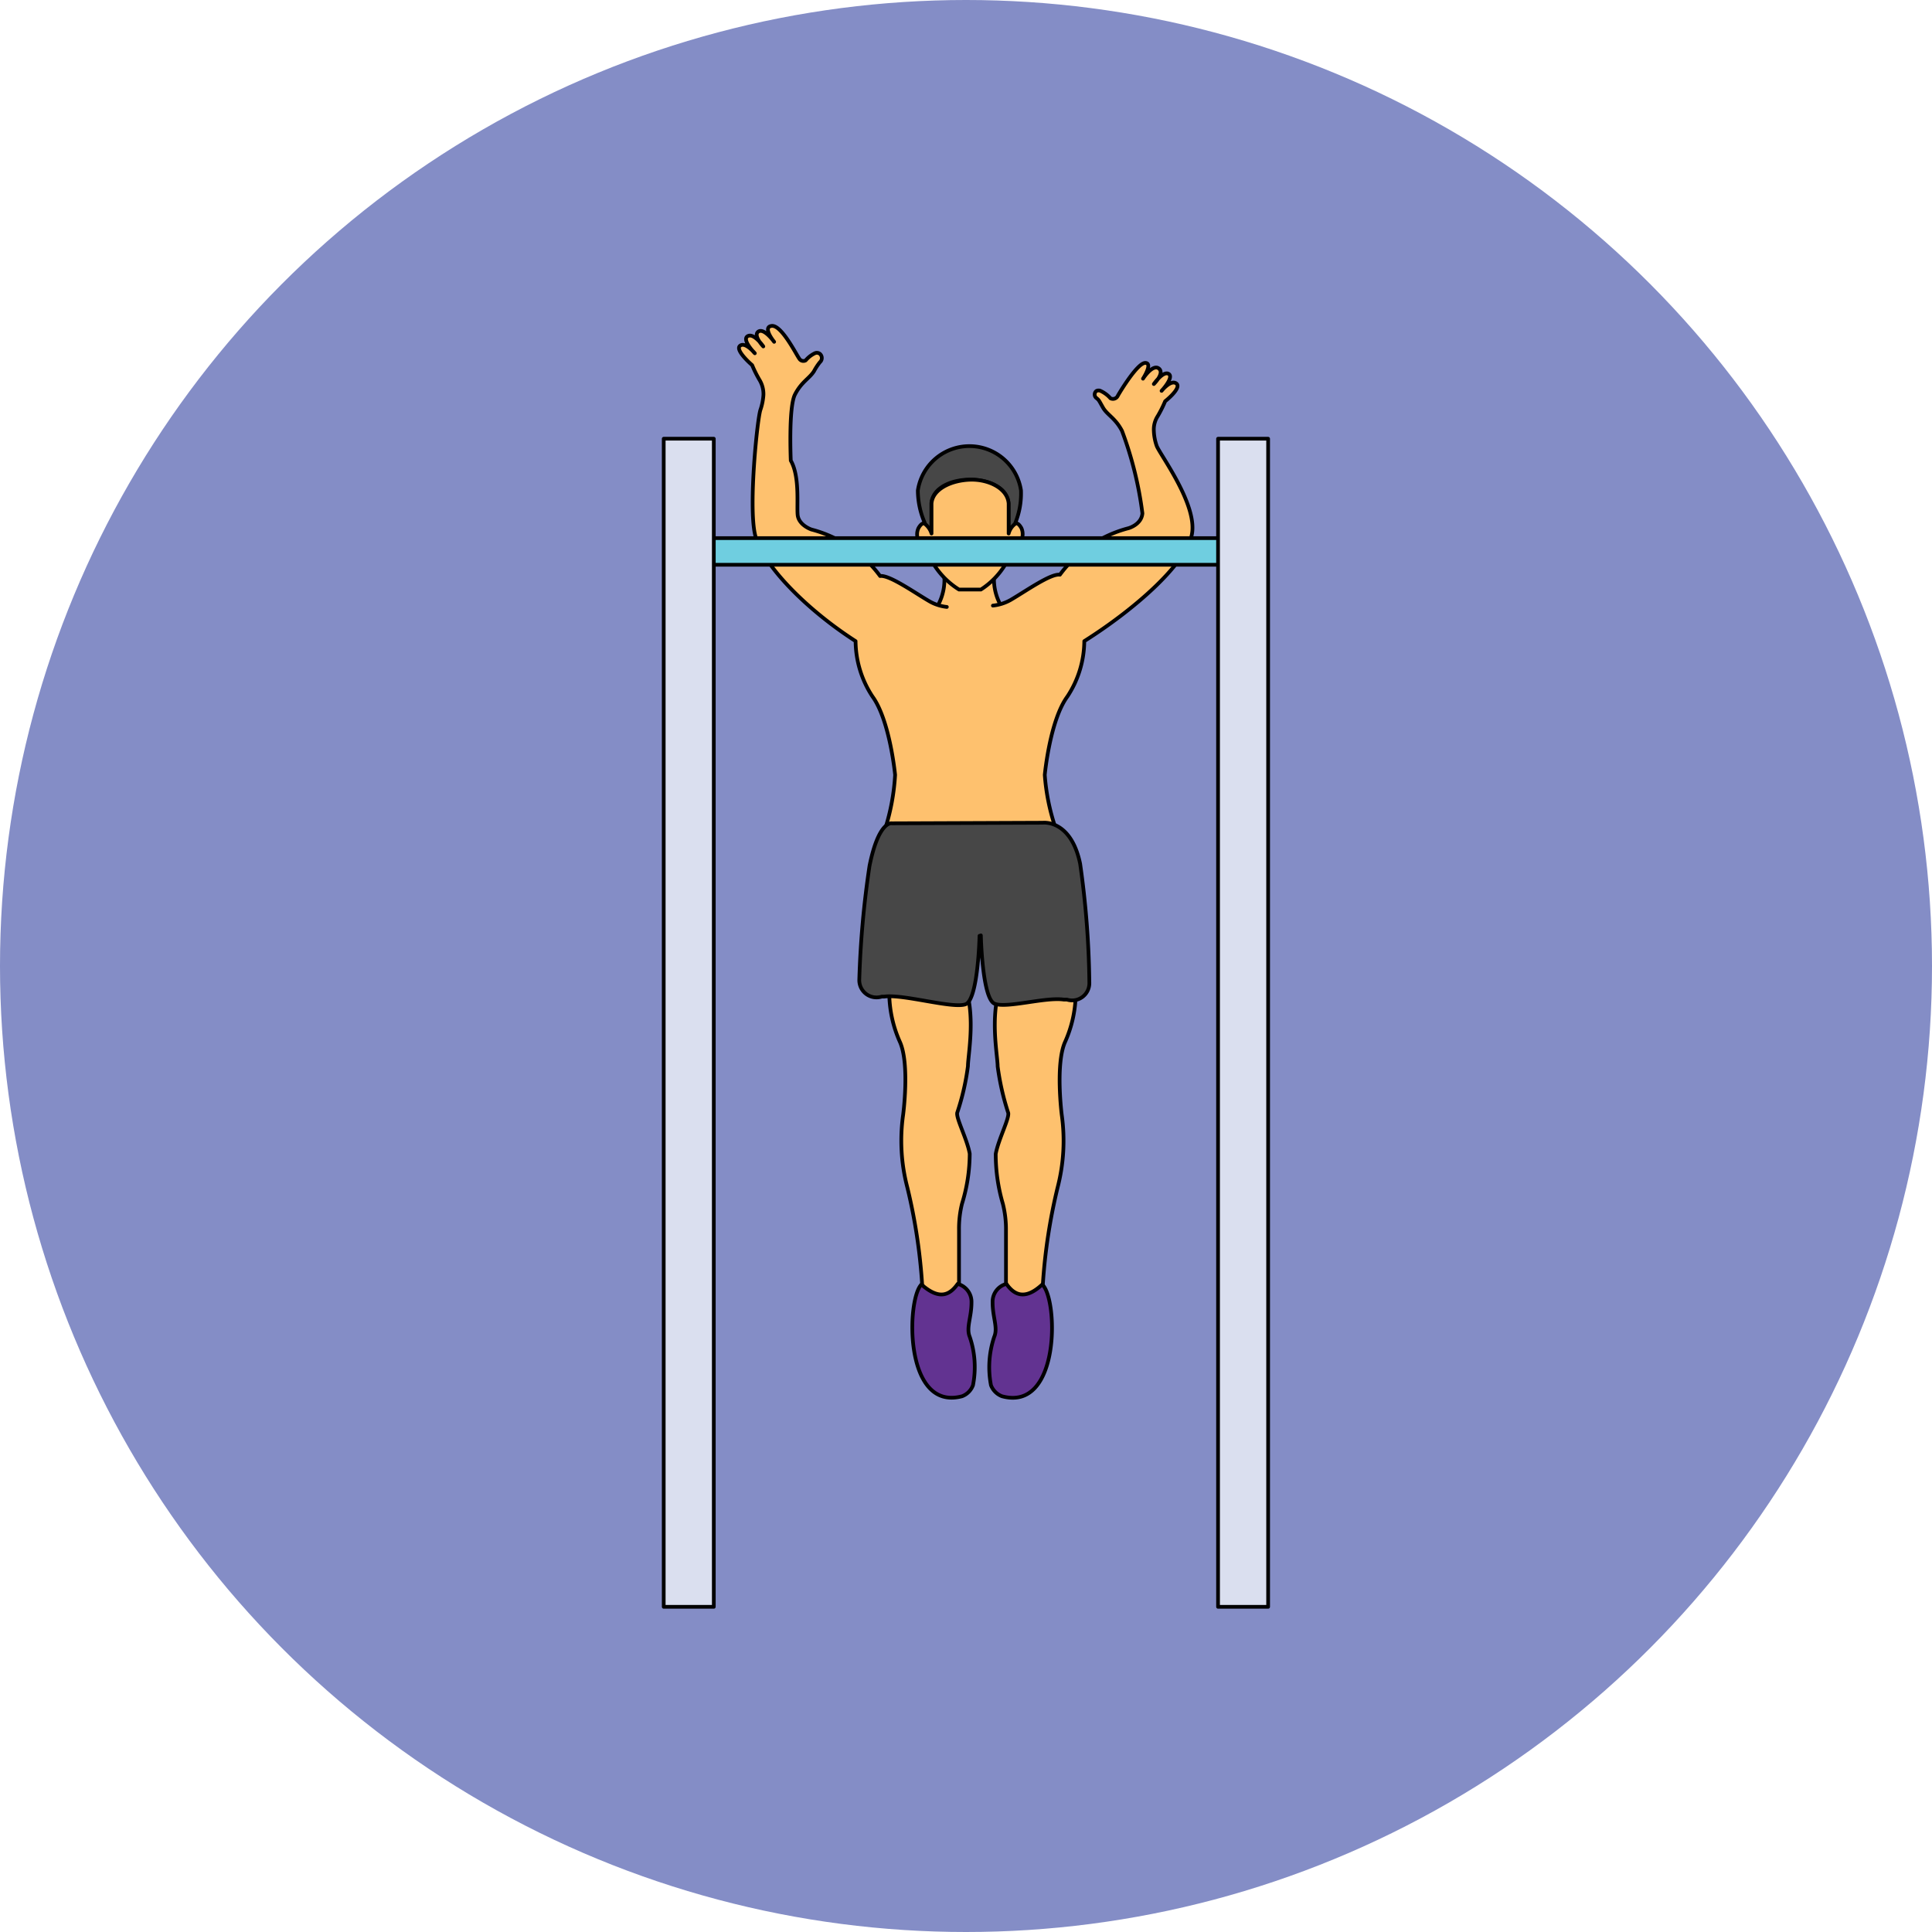 <svg xmlns="http://www.w3.org/2000/svg" viewBox="0 0 130 130"><defs><style>.cls-1{fill:#848dc6;}.cls-2{fill:#fec16e;}.cls-2,.cls-3,.cls-4,.cls-5,.cls-6{stroke:#000;stroke-linecap:round;stroke-linejoin:round;stroke-width:0.25px;}.cls-3{fill:#474747;}.cls-4{fill:#623391;}.cls-5{fill:#6fcee0;}.cls-6{fill:#dadfef;}</style></defs><g id="Layer_2" data-name="Layer 2"><circle class="cls-1" cx="65" cy="65" r="65"/></g><g id="Layer_1" data-name="Layer 1"><path class="cls-2" d="M67.61,41.14A3.57,3.57,0,0,1,67,38.07H63.42a3.57,3.57,0,0,1-.57,3.07Z"/><path class="cls-3" d="M68.32,35.18l0,.06-.46.65v-.16c0-.34,0-1.33,0-1.86-.16-2.13-5-2.13-5.19,0,0,.53,0,1.52,0,1.86,0,.09,0,.16,0,.16l-.45-.66,0-.06A5.48,5.48,0,0,1,61.76,33a3.51,3.51,0,0,1,6.94,0A5.28,5.28,0,0,1,68.32,35.18Z"/><path class="cls-2" d="M68,36.92a2.68,2.68,0,0,1-.36,1l0,.07A5.19,5.19,0,0,1,66,39.67c-.11,0-.47,0-.73,0s-.61,0-.74,0A5.28,5.28,0,0,1,62.85,38a.25.25,0,0,1,0-.07,2.91,2.91,0,0,1-.36-1,1,1,0,0,1-.69-1.39c.1-.18.27-.39.42-.3a1.3,1.3,0,0,1,.46.66s0-.07,0-.16c0-.35,0-1.33,0-1.86.08-1,1.37-1.56,2.59-1.6s2.52.56,2.6,1.6c0,.53,0,1.51,0,1.86,0,.09,0,.16,0,.16a1.18,1.18,0,0,1,.45-.66c.15-.09.31.12.41.3A1,1,0,0,1,68,36.92Z"/><path class="cls-2" d="M66.81,40.75A3.06,3.06,0,0,0,68,40.37c1-.58,2.7-1.79,3.32-1.7a8.34,8.34,0,0,1,4.62-3.13s.87-.24.93-1A24.66,24.66,0,0,0,75.5,29c-.44-.86-1-1.08-1.28-1.57s-.26-.5-.45-.65a.3.3,0,0,1,0-.47h0a.32.32,0,0,1,.3,0,2,2,0,0,1,.65.49.36.36,0,0,0,.5-.18c.16-.28,1.33-2.22,1.85-2.2s-.16,1.06-.16,1.06.64-1,1.06-.69-.33,1.05-.33,1.05.63-.91,1-.68-.48,1.14-.48,1.14.63-.79,1-.49S78.4,27,78.4,27a7.83,7.83,0,0,1-.5,1,1.66,1.66,0,0,0-.26,1,3.41,3.41,0,0,0,.19,1c.21.57,2.8,4,2.36,6s-3.84,5-7.23,7.14a6.87,6.87,0,0,1-1.14,3.73c-1.18,1.61-1.52,5.27-1.52,5.27a14.24,14.24,0,0,0,.7,3.5l-11.45.16a14.68,14.68,0,0,0,.68-3.66s-.35-3.66-1.52-5.27a6.87,6.87,0,0,1-1.14-3.73c-3.39-2.18-6.33-5.22-6.77-7.19s.16-7.8.37-8.38a3.82,3.82,0,0,0,.2-1,1.84,1.84,0,0,0-.26-1,7.83,7.83,0,0,1-.5-1s-1.17-1-.82-1.3,1,.5,1,.5-.9-.91-.48-1.15,1.05.69,1.05.69-.71-.74-.33-1,1.06.69,1.06.69-.82-1-.16-1.07,1.66,1.95,1.85,2.2a.32.32,0,0,0,.43.12,1.87,1.87,0,0,1,.64-.49.33.33,0,0,1,.32.05h0a.37.37,0,0,1,0,.56,4,4,0,0,0-.4.61c-.31.49-.84.71-1.28,1.57s-.28,4.44-.28,4.44c.61,1.07.4,2.93.46,3.64s.93,1,.93,1a8.34,8.34,0,0,1,4.62,3.13c.62-.09,2.32,1.12,3.32,1.7a3,3,0,0,0,1.17.38"/><path class="cls-2" d="M59.84,67a8.15,8.15,0,0,0,.7,3.08c.69,1.48.23,4.93.23,4.93a12.4,12.4,0,0,0,.28,4.88,37.87,37.87,0,0,1,1,6.56c.89,1.53,1.73,1.71,2.48,0V82.78A7,7,0,0,1,64.73,81a11.5,11.5,0,0,0,.52-3.37c-.18-1-.93-2.39-.84-2.76a16.44,16.44,0,0,0,.72-3.13c0-.87.8-4.63-.9-6.64"/><path class="cls-2" d="M72.38,67a8.15,8.15,0,0,1-.7,3.08C71,71.54,71.44,75,71.44,75a12.51,12.51,0,0,1-.27,4.88,37.87,37.87,0,0,0-1,6.56c-.86,1.41-1.7,2.34-2.48,0V82.78A7,7,0,0,0,67.48,81,11.84,11.84,0,0,1,67,77.64c.19-1,.93-2.39.84-2.76a17.34,17.34,0,0,1-.71-3.13c0-.87-.81-4.63.9-6.64"/><path class="cls-3" d="M66,62.94s.09,4.28.93,4.6,3.4-.46,4.65-.28l.21,0a1.16,1.16,0,0,0,1.51-1.14,60.71,60.71,0,0,0-.62-8c-.62-3-2.51-2.76-2.51-2.76L60,55.4s-.87-.19-1.49,2.85a64.3,64.3,0,0,0-.69,7.66,1.16,1.16,0,0,0,1.51,1.15l.16,0c1.25-.19,4.65.84,5.49.51s.93-4.6.93-4.6"/><path class="cls-4" d="M64.44,86.39a1.25,1.25,0,0,1,.93,1.25c0,1-.37,1.7-.12,2.31a6.31,6.31,0,0,1,.22,3.26,1.26,1.26,0,0,1-.73.74C60.8,95,61,87.41,62,86.43,63.19,87.48,63.89,87.17,64.44,86.39Z"/><path class="cls-4" d="M67.72,86.39a1.24,1.24,0,0,0-.93,1.25c0,1,.37,1.7.11,2.31a6.41,6.41,0,0,0-.22,3.26,1.28,1.28,0,0,0,.74.74c3.94,1.08,3.79-6.54,2.71-7.52C69,87.48,68.26,87.17,67.72,86.39Z"/><rect class="cls-5" x="45.61" y="36.21" width="38.25" height="1.79"/><rect class="cls-6" x="44.66" y="29.52" width="3.37" height="78.6"/><rect class="cls-6" x="81.96" y="29.52" width="3.37" height="78.6"/></g></svg>